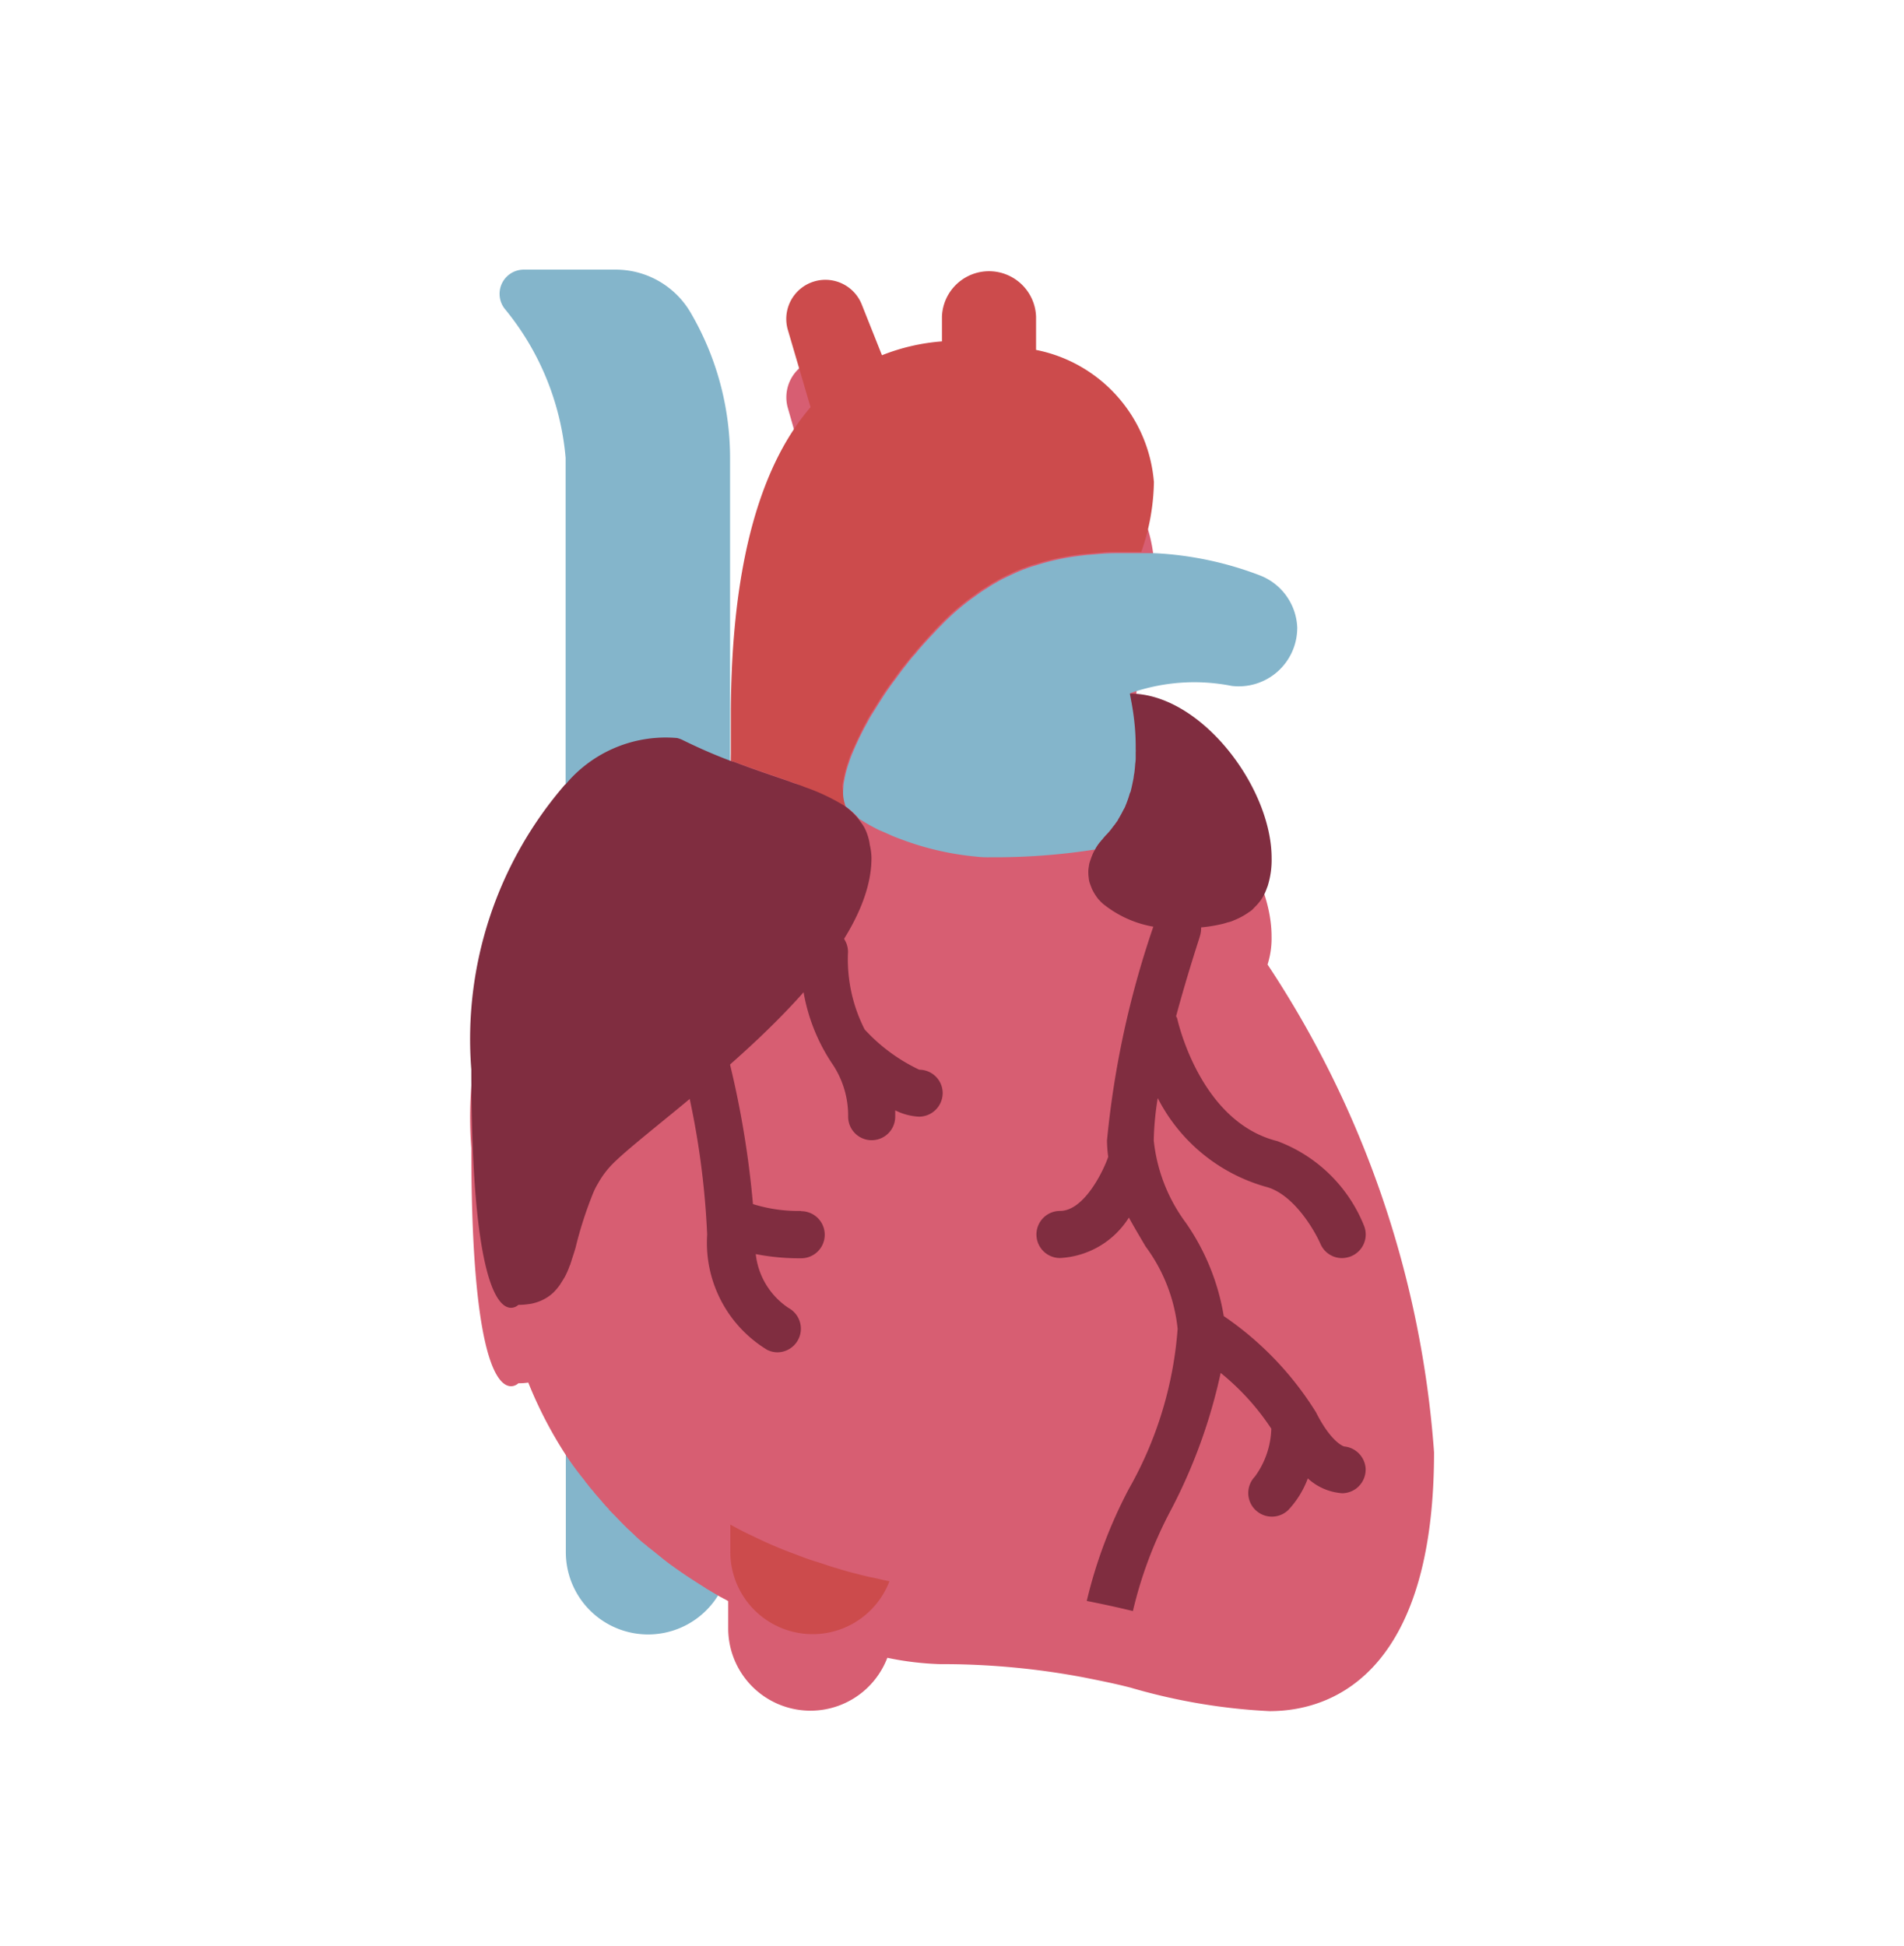 <svg xmlns="http://www.w3.org/2000/svg" xmlns:xlink="http://www.w3.org/1999/xlink" width="73" height="74.603" viewBox="0 0 73 74.603"><defs><style>.a{fill:#fff;}.b{fill:#84b5cb;}.c{fill:#d75e72;}.d{fill:#cc4b4c;}.e{fill:#802d40;}.f{filter:url(#a);}</style><filter id="a" x="9.023" y="4.404" width="54.954" height="70.199" filterUnits="userSpaceOnUse"><feOffset dy="3" input="SourceAlpha"/><feGaussianBlur stdDeviation="3" result="b"/><feFlood flood-opacity="0.161"/><feComposite operator="in" in2="b"/><feComposite in="SourceGraphic"/></filter></defs><g transform="translate(-1034 -506)"><path class="a" d="M36.5,0A36.5,36.5,0,1,1,0,36.5,36.5,36.5,0,0,1,36.5,0Z" transform="translate(1034 506)"/><g transform="translate(977.01 516.338)"><path class="b" d="M116.657,385.278v4.683a3.154,3.154,0,0,1-6.309,0V379.586c.08.136.172.262.262.388s.143.216.226.316a.382.382,0,0,1,.046.063c.08.109.163.216.243.325a4.063,4.063,0,0,0,.306.379,1.483,1.483,0,0,0,.189.216.83.83,0,0,0,.08.09c.046.063.1.117.153.18h0l.073.073c.017.027.046.046.063.073s.017,0,.017.017a1.838,1.838,0,0,0,.126.143q.257.284.541.541a.388.388,0,0,0,.09.08l.073.073s0,.017.017,0c.046.053.1.1.143.143a4.337,4.337,0,0,0,.432.378.456.456,0,0,1,.073.063.09.09,0,0,0,.046.036c.243.189.468.379.713.568h0q.366.272.728.514h0c.243.163.485.315.728.468a.186.186,0,0,0,.053.036c.136.08.272.163.415.243h0a1.156,1.156,0,0,0,.18.1.19.19,0,0,0,.046.027,1.832,1.832,0,0,1,.18.1h0Z" transform="translate(-31.664 -340.792)"/><g class="f" transform="matrix(1, 0, 0, 1, 56.99, -10.34)"><path class="c" d="M105.589,23.6a3.338,3.338,0,0,0,.153-1.082c0-2.705-2.705-6.309-5.413-6.309l.415-5.413a8.447,8.447,0,0,0,.485-2.705,5.624,5.624,0,0,0-4.508-5.049V1.766a1.805,1.805,0,0,0-3.608,0v.946a7.818,7.818,0,0,0-2.3.531l-.789-1.965a1.5,1.5,0,0,0-2.832.971l.857,2.994c-2.572,2.994-3.031,7.976-3.057,11.6v1.941c-.577-.216-1.182-.485-1.805-.784a1.056,1.056,0,0,0-.243-.09h-.017A5,5,0,0,0,78.668,19.7V19.69A14.905,14.905,0,0,0,75.06,30.633c0,10.827,1.805,9.021,1.805,9.021a2.489,2.489,0,0,0,.379-.027,16.117,16.117,0,0,0,1.424,2.752,11.652,11.652,0,0,0,.728.992.391.391,0,0,0,.046.063.033.033,0,0,0,.017.027c.017.01,0,.017.027.027a3.743,3.743,0,0,0,.243.3.277.277,0,0,1,.046.063l.189.216a.815.815,0,0,0,.08.09c.046.063.1.116.153.18h0c.027.036.063.063.09.1a.109.109,0,0,1,.046.046h0V44.5a1.459,1.459,0,0,1,.116.116h0l.126.126c.136.143.279.289.415.425.053.053.109.1.163.153s.109.1.163.153a4.346,4.346,0,0,0,.432.379.46.46,0,0,1,.073.063.09.09,0,0,0,.046.036c.243.189.468.379.713.568h0q.366.272.728.514h0c.243.163.485.315.728.468a.189.189,0,0,0,.053.036c.136.08.272.163.415.243h0a1.167,1.167,0,0,0,.18.1.2.2,0,0,0,.046.027,1.812,1.812,0,0,1,.18.1h0V49.06a3.154,3.154,0,0,0,6.1,1.119,11.513,11.513,0,0,0,2.021.243,29.091,29.091,0,0,1,5.539.514c.631.126,1.213.243,1.769.388a22.922,22.922,0,0,0,5.324.9c2.705,0,6.309-1.805,6.309-9.924A38.9,38.9,0,0,0,105.589,23.6ZM87.808,27.656Zm13.4-2.509a1.279,1.279,0,0,1-.18-.036l.18.027Z" transform="translate(-56.99 10.38)"/></g><path class="d" d="M188.362,8.08a8.447,8.447,0,0,1-.485,2.705h-1.029a4.1,4.1,0,0,0-.451.017c-.153.017-.279.017-.425.036s-.243.017-.379.036a9.017,9.017,0,0,0-1.786.379,3.92,3.92,0,0,0-.425.143.671.671,0,0,0-.1.036,4.6,4.6,0,0,0-.485.216c-.046.017-.1.046-.153.073a3.35,3.35,0,0,0-.352.189,3.7,3.7,0,0,0-.352.216,3.024,3.024,0,0,0-.415.279,8.794,8.794,0,0,0-1.264,1.065c-.136.136-.279.279-.405.425a.42.42,0,0,0-.063.063c-.216.243-.425.468-.614.7-.143.163-.272.325-.4.485s-.226.289-.325.432-.216.289-.315.432c-.2.289-.379.577-.551.857a4.606,4.606,0,0,0-.243.415.033.033,0,0,1-.017.027.992.992,0,0,1-.073.136q-.269.542-.485,1.029a3.208,3.208,0,0,0-.126.342,4.214,4.214,0,0,0-.18.677,1.721,1.721,0,0,0-.046.289l.226,1.805c-.08-.036-1.859-1.868-1.941-1.9l-.117-.036-.216-.08c-.624-.216-1.318-.451-2.058-.728a.068.068,0,0,1-.036-.017h-.036l-.1-.046V16.834c.027-3.627.485-8.607,3.057-11.6l-.878-2.989a1.5,1.5,0,0,1,2.832-.971l.784,1.968a7.816,7.816,0,0,1,2.3-.531V1.766a1.805,1.805,0,0,1,3.608,0V3.038a5.624,5.624,0,0,1,4.516,5.042Z" transform="translate(-87.13 0.039)"/><g transform="translate(76.146 0)"><path class="b" d="M88.124,19.73V7.217A10.368,10.368,0,0,0,85.788,1.5.929.929,0,0,1,86.516,0h3.535A3.327,3.327,0,0,1,92.929,1.67a11.038,11.038,0,0,1,1.5,5.549v12.63Z" transform="translate(-85.594 -0.001)"/><path class="b" d="M231.377,108.836a2.242,2.242,0,0,1-2.516,2.2,7.369,7.369,0,0,0-3.882.279l.017.09.027.143.027.143.09.6a8.4,8.4,0,0,1,.063,1v.153a.513.513,0,0,1,0,.116v.252a1.347,1.347,0,0,1-.017.189,2.5,2.5,0,0,1-.036.369,1,1,0,0,1-.027.18h0c-.036.18-.073.352-.116.531l-.027.053a4.107,4.107,0,0,1-.163.468.8.8,0,0,1-.073.153c-.036.063-.063.126-.1.189s-.063.116-.1.172a.483.483,0,0,1-.09.143l-.053.08c-.017.017-.027.027-.027.036l-.027.027a2.737,2.737,0,0,1-.243.3,2.02,2.02,0,0,0-.189.216.17.17,0,0,0-.053.063l-.027.027a1.7,1.7,0,0,0-.18.262.068.068,0,0,1-.017.036,24.815,24.815,0,0,1-4.042.3,3.928,3.928,0,0,1-.551-.027,11.018,11.018,0,0,1-2.868-.667c-.126-.046-.243-.09-.361-.143s-.243-.109-.369-.163a1.291,1.291,0,0,1-.163-.073,7.337,7.337,0,0,1-.667-.379H214.6a2.725,2.725,0,0,0-.524-.485h0a1.385,1.385,0,0,1-.1-.728h0a1.569,1.569,0,0,1,.036-.289,4.2,4.2,0,0,1,.18-.677,3.236,3.236,0,0,1,.126-.342q.2-.488.485-1.029a.984.984,0,0,0,.073-.136s.017-.017.017-.027c.073-.136.153-.279.243-.415.172-.279.352-.568.551-.857.1-.143.209-.289.315-.432s.209-.289.325-.432.243-.325.4-.485c.189-.243.4-.468.614-.7a.418.418,0,0,1,.063-.063c.126-.143.272-.289.405-.425a8.788,8.788,0,0,1,1.264-1.065,4.145,4.145,0,0,1,.415-.279,3.7,3.7,0,0,1,.352-.216,3.343,3.343,0,0,1,.352-.189c.053-.027.109-.053.153-.073.172-.08.325-.153.485-.216a.669.669,0,0,1,.1-.036,3.9,3.9,0,0,1,.425-.143,9.026,9.026,0,0,1,1.786-.378c.126-.017.243-.027.379-.036s.279-.027.425-.036.306-.017.451-.017h1.514a13.068,13.068,0,0,1,4.006.84,2.24,2.24,0,0,1,1.463,2.045Z" transform="translate(-200.797 -95.078)"/></g><path class="d" d="M178.237,472.949a3.154,3.154,0,0,1-6.1-1.118v-1.056c.272.153.551.3.83.425h0a16.124,16.124,0,0,0,1.66.713h0c.262.1.524.2.784.279s.514.172.757.243.442.136.658.189c.063.017.126.027.18.046.2.053.388.1.577.136S178.04,472.913,178.237,472.949Z" transform="translate(-87.146 -422.664)"/><g transform="translate(75.018 16.247)"><path class="e" d="M299.522,259.978a.905.905,0,0,1-.9.9,2.184,2.184,0,0,1-1.317-.568,3.609,3.609,0,0,1-.75,1.213.906.906,0,0,1-1.281-1.281,3.258,3.258,0,0,0,.631-1.839,9.4,9.4,0,0,0-1.941-2.138,20.771,20.771,0,0,1-1.885,5.214,16.017,16.017,0,0,0-1.48,3.916c-.558-.136-1.136-.262-1.769-.388a18.087,18.087,0,0,1,1.616-4.3,14.592,14.592,0,0,0,1.868-6.134,6.4,6.4,0,0,0-1.228-3.154c-.206-.352-.432-.728-.641-1.109a3.317,3.317,0,0,1-2.642,1.55.9.9,0,1,1,0-1.805c.956,0,1.7-1.623,1.849-2.075a4.815,4.815,0,0,1-.046-.631,35.794,35.794,0,0,1,1.776-8.192c.036-.117.063-.189.073-.216a.9.9,0,0,1,1.759.243,1.039,1.039,0,0,1-.046.335c0,.027-.461,1.39-.912,3.067,0,.027.027.046.036.073s.847,3.97,3.843,4.719a5.738,5.738,0,0,1,3.319,3.23.9.9,0,0,1-.485,1.182.971.971,0,0,1-.352.073.9.9,0,0,1-.83-.551c-.226-.514-1.029-1.912-2.094-2.184a6.692,6.692,0,0,1-4.142-3.4,11.482,11.482,0,0,0-.153,1.623,6.4,6.4,0,0,0,1.228,3.154,8.752,8.752,0,0,1,1.456,3.581,12.334,12.334,0,0,1,3.538,3.691c.551,1.092,1.009,1.291,1.082,1.308a.91.91,0,0,1,.822.89Z" transform="translate(-265.191 -230.215)"/><path class="e" d="M203.149,252.581a6.739,6.739,0,0,1-2.082-1.538h0a5.928,5.928,0,0,1-.638-2.972.9.9,0,0,0-.9-.9h0a.9.9,0,0,0-.9.9,7.107,7.107,0,0,0,1.167,4.246,3.546,3.546,0,0,1,.638,2.07.9.9,0,0,0,1.805,0v-.243a2.271,2.271,0,0,0,.91.243.91.91,0,0,0,.91-.9.9.9,0,0,0-.9-.9Z" transform="translate(-185.944 -238.161)"/><path class="e" d="M158.995,297.646a5.855,5.855,0,0,1-1.844-.264v-.015a36.223,36.223,0,0,0-.881-5.35.9.9,0,0,0-1.749.437,31.3,31.3,0,0,1,.876,6.1,4.8,4.8,0,0,0,2.3,4.416.887.887,0,0,0,.4.095.905.905,0,0,0,.42-1.7,2.851,2.851,0,0,1-1.257-2.065,8.728,8.728,0,0,0,1.742.16.9.9,0,1,0,0-1.805Z" transform="translate(-146.312 -277.805)"/><path class="e" d="M90.4,179.724c0,4.511-8.119,9.924-9.924,11.729a3.45,3.45,0,0,0-.561.75,2.63,2.63,0,0,0-.209.425,15.1,15.1,0,0,0-.65,2.031c-.046.163-.1.325-.153.485a.51.51,0,0,1-.036.109h0a.3.3,0,0,1-.036.1,3.134,3.134,0,0,1-.189.432c-.063.109-.126.206-.189.306a2.238,2.238,0,0,1-.226.272,1.592,1.592,0,0,1-.272.216,1.767,1.767,0,0,1-.514.216,1.275,1.275,0,0,1-.2.036h0a2.5,2.5,0,0,1-.379.027s-1.805,1.805-1.805-9.021a14.906,14.906,0,0,1,3.608-10.943v.017a5,5,0,0,1,4.258-1.786h.017a1.048,1.048,0,0,1,.243.09c.624.306,1.228.568,1.805.784h0c.036,0,.063.027.1.036h.036a.068.068,0,0,0,.036.017c.728.279,1.434.514,2.058.728l.216.08.116.036c.09.036.18.063.262.1h0a7.811,7.811,0,0,1,1.55.728h0a2.723,2.723,0,0,1,.524.485h0c.063.09.136.18.2.279a.033.033,0,0,0,.017.027,1.773,1.773,0,0,1,.143.325,1.864,1.864,0,0,1,.09.388A2.31,2.31,0,0,1,90.4,179.724Z" transform="translate(-75.015 -173.417)"/><path class="e" d="M313.345,165.209a3.333,3.333,0,0,1-.153,1.082c-.027.063-.046.126-.073.189a1.685,1.685,0,0,1-.3.485c-.053.063-.109.116-.163.172a.6.6,0,0,1-.162.136,2.673,2.673,0,0,1-.594.325.967.967,0,0,1-.243.08,2.244,2.244,0,0,1-.262.073,5.653,5.653,0,0,1-.728.116,2.392,2.392,0,0,1-.262.017c-.09,0-.189.017-.289.017h-.379a4.226,4.226,0,0,1-2.861-.939c-.063-.053-.116-.116-.172-.172a2.041,2.041,0,0,1-.243-.388c-.027-.063-.053-.136-.08-.209a.772.772,0,0,1-.046-.206,1.634,1.634,0,0,1-.017-.206.99.99,0,0,1,.017-.226.932.932,0,0,1,.046-.216c.017-.053.036-.1.053-.153a.431.431,0,0,1,.027-.063,1.043,1.043,0,0,1,.109-.226.068.068,0,0,0,.017-.036,1.7,1.7,0,0,1,.179-.262l.027-.027a.169.169,0,0,1,.053-.063,2.016,2.016,0,0,1,.189-.216,2.751,2.751,0,0,0,.243-.3l.027-.027s0-.017.027-.036l.053-.08a.483.483,0,0,0,.09-.143c.036-.053.063-.109.1-.172s.063-.126.1-.189a.79.79,0,0,0,.073-.153,4.138,4.138,0,0,0,.162-.468l.027-.053c.046-.18.08-.352.116-.531h0a1.334,1.334,0,0,1,.027-.18c.017-.126.027-.243.036-.369a1.394,1.394,0,0,0,.017-.189v-.252a.5.5,0,0,0,0-.116v-.153a8.4,8.4,0,0,0-.063-1c-.027-.243-.063-.442-.09-.6l-.027-.143-.027-.143-.017-.09C310.639,158.9,313.345,162.5,313.345,165.209Z" transform="translate(-282.619 -158.9)"/></g></g></g></svg>